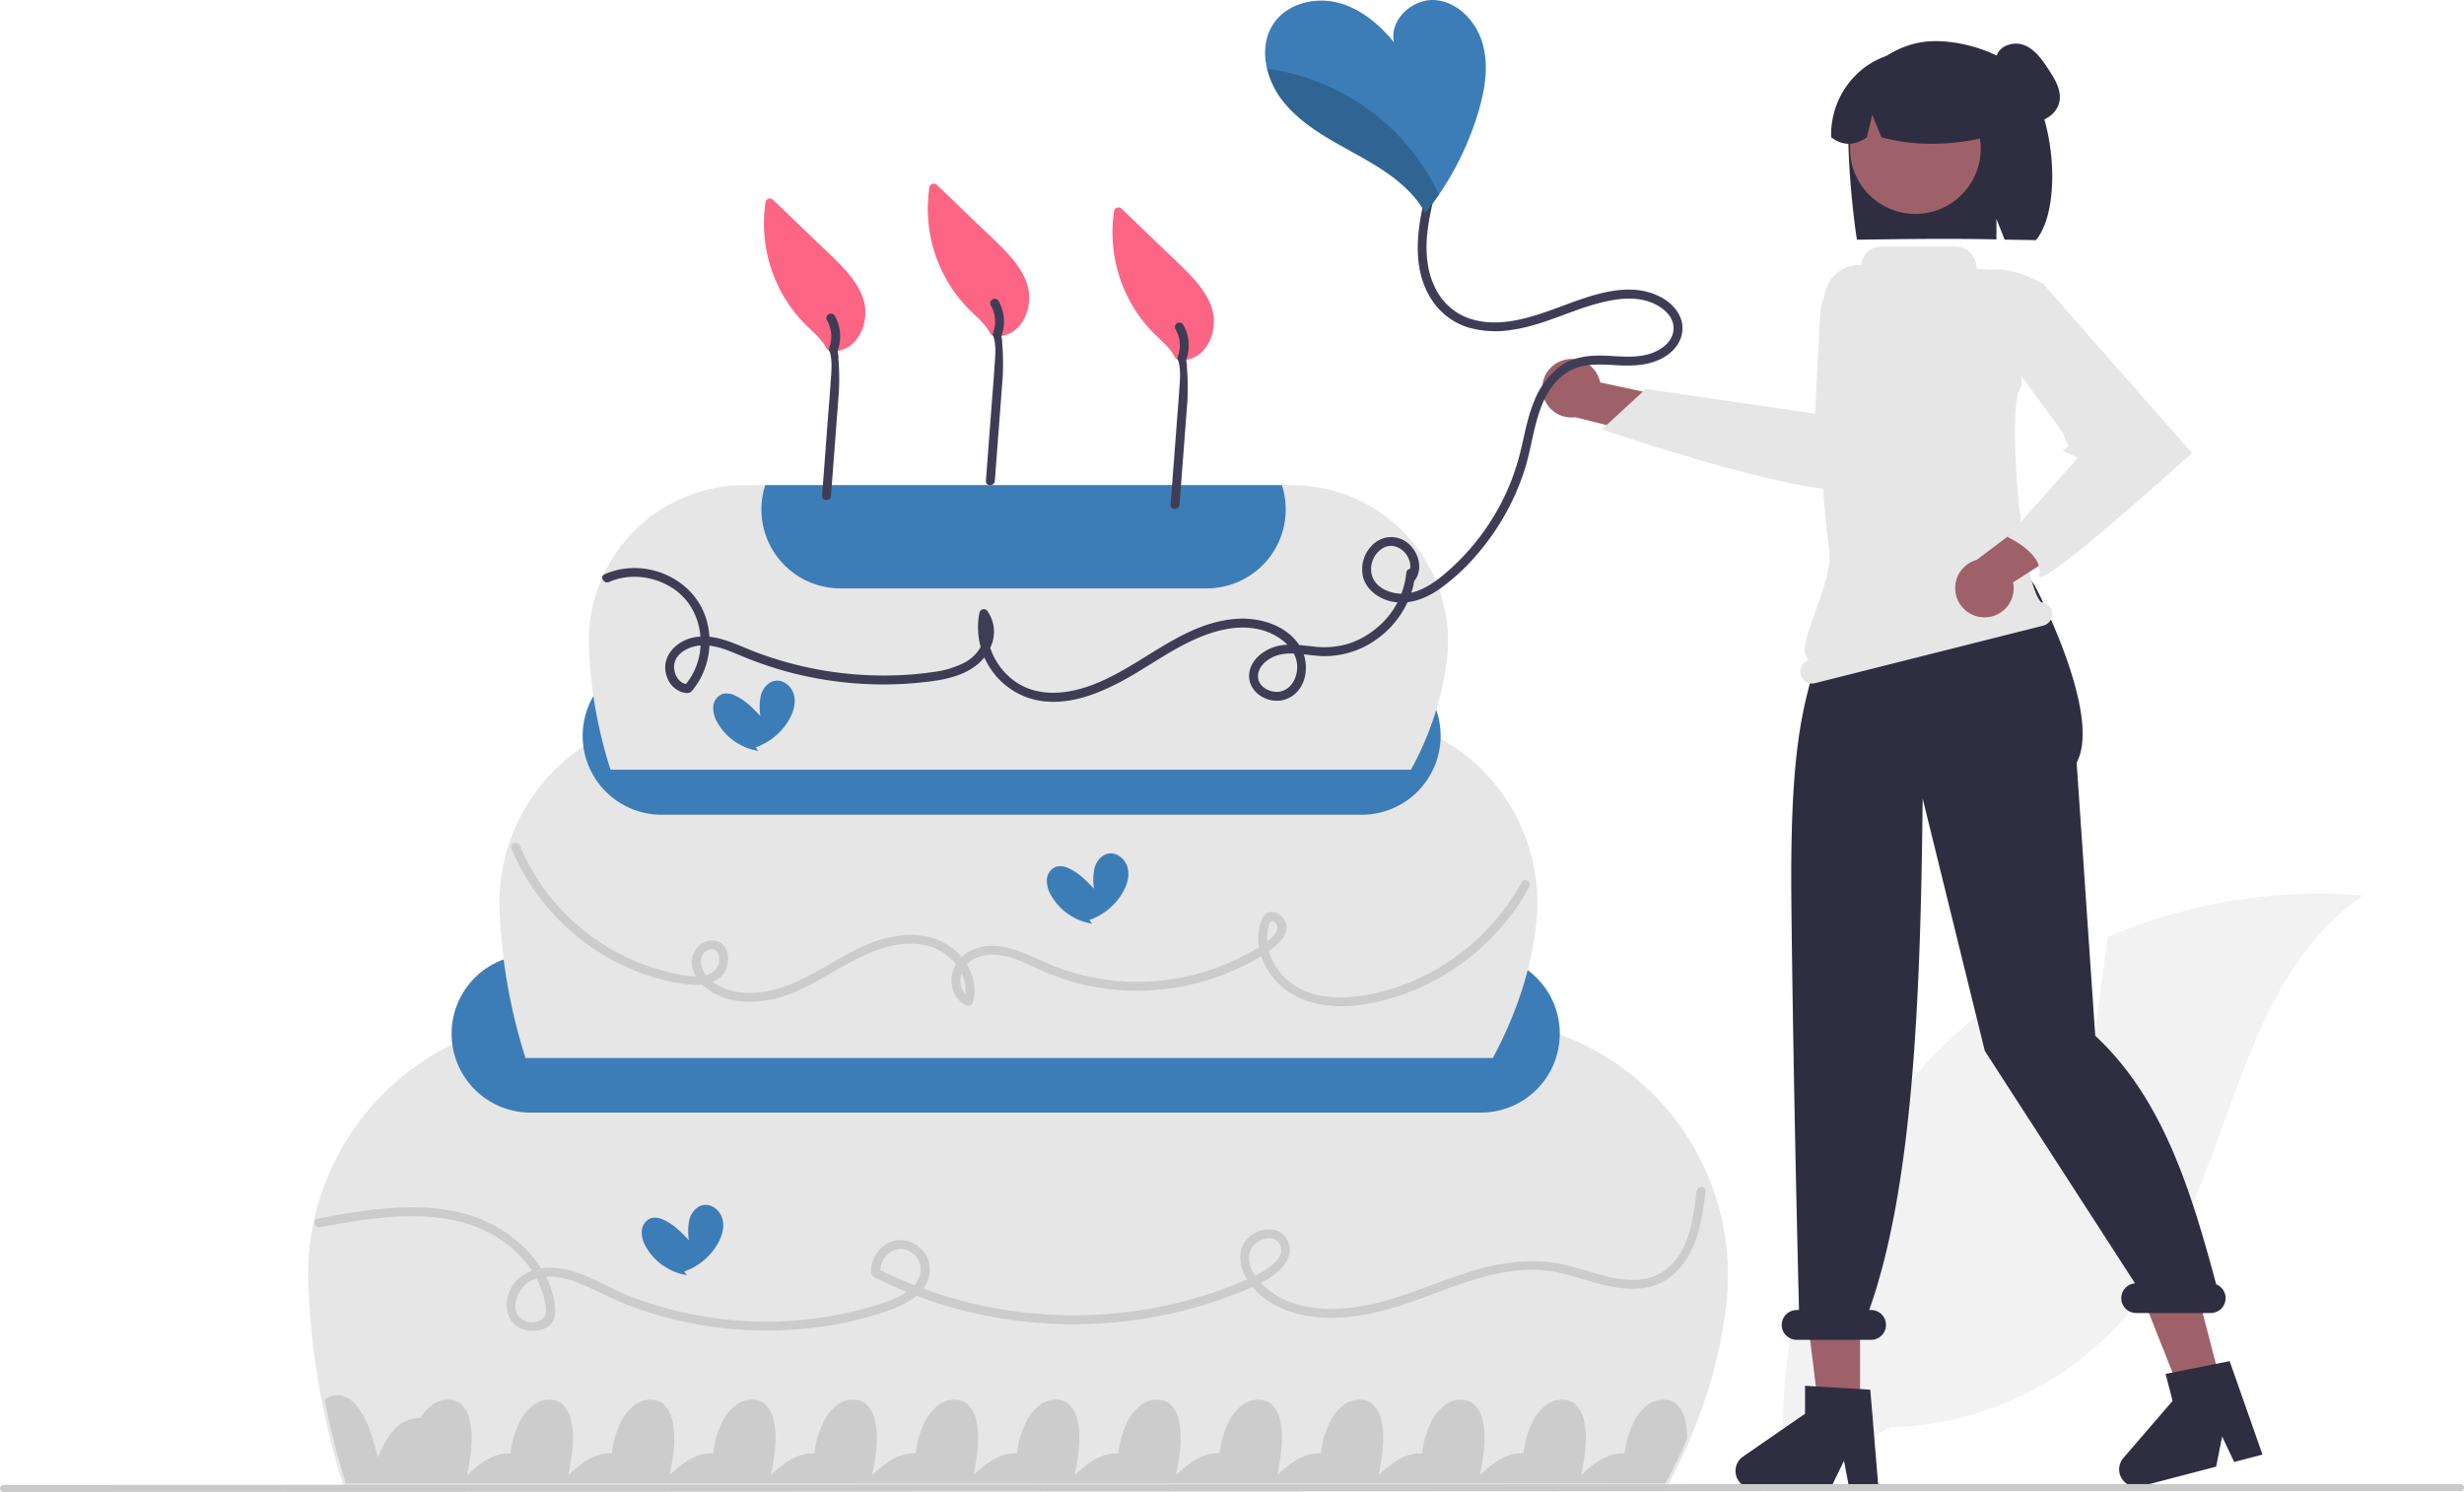 <svg data-name="Layer 1" xmlns="http://www.w3.org/2000/svg" width="827.13" height="500.907" viewBox="0 0 827.13 500.907" xmlns:xlink="http://www.w3.org/1999/xlink"><path d="M886.625,569.657l7.319-55.516a180.672,180.672,0,0,1,85.801-13.961c-43.186,29.465-43.665,93.451-74.853,135.409a108.675,108.675,0,0,1-83.739,43.137l-35.538,17.73a182.105,182.105,0,0,1,51.006-143.692,175.905,175.905,0,0,1,34.805-27.128C877.659,547.646,886.625,569.657,886.625,569.657Z" transform="translate(-186.435 -199.546)" fill="#f2f2f2"/><path d="M808.249,231.95A31.007,31.007,0,0,1,829.126,214.199c10.23-2.661,25.208,1.392,32.899,7.212,14.067,10.645,17.5,47.217,7.835,58.773-1.922-.077-8.556-.134-10.501-.19l-2.752-6.966v6.897c-15.186-.356-30.997-.133-46.815.098C808.374,271.841,804.996,239.821,808.249,231.95Z" transform="translate(-186.435 -199.546)" fill="#2f2e41"/><polygon points="624.392 473.392 610.541 473.391 603.951 419.964 624.394 419.965 624.392 473.392" fill="#9e616a"/><polygon points="745.646 464.778 732.242 468.272 712.389 418.235 732.172 413.079 745.646 464.778" fill="#9e616a"/><circle cx="642.962" cy="49.88" r="21.938" fill="#9e616a"/><path d="M814.323,220.858a27.555,27.555,0,0,1,41.894,24.048c-11.959,3.056-24.702,4.335-38.207.736l-3.087-7.555-1.82,7.561q-6.197,4.359-11.963-.016A28.135,28.135,0,0,1,814.323,220.858Z" transform="translate(-186.435 -199.546)" fill="#2f2e41"/><path d="M817.023,699.238h-9.829l-1.754-9.279-4.493,9.279H774.879a5.86,5.86,0,0,1-3.33-10.682L792.366,674.179v-9.381l21.896,1.307Z" transform="translate(-186.435 -199.546)" fill="#2f2e41"/><path d="M945.925,687.895l-9.511,2.479-4.038-8.537-2.007,10.113-25.225,6.575a5.86,5.86,0,0,1-5.916-9.497l16.518-19.163-2.366-9.078,21.518-4.258Z" transform="translate(-186.435 -199.546)" fill="#2f2e41"/><path d="M930.381,630.726c-8.477-31.513-17.903-62.332-40.601-83.448l-6.249-91.699c8.788-16.32-14.029-59.395-14.029-59.395l-7.971-11.605-55.25,9.588v0c-12.931,35.268-19.235,43.964-18.492,110.188s2.547,135.01,2.547,135.01h-.799a5,5,0,0,0,0,10h25a5,5,0,0,0,0-10l-.645,0c14.674-41.249,17.295-104.689,17.947-171.757l20.868,84.758,50.43,78.039a4.987,4.987,0,0,0,.4,9.96h25a4.995,4.995,0,0,0,1.844-9.639Z" transform="translate(-186.435 -199.546)" fill="#2f2e41"/><path d="M875.218,404.731h-0a3.987,3.987,0,0,0-3.605-2.995c-6.803-6.905-11.9-68.186-6.549-72.421l-.008-.076-1.594-34.058a5.037,5.037,0,0,0-4.703-4.79l-8.421-.55a.446.446,0,0,1-.431-.445,7.081,7.081,0,0,0-7.081-7.081H817.895a6.63,6.63,0,0,0-6.576,5.804.44.44,0,0,1-.448.396l-.003-0a11.845,11.845,0,0,0-11.915,9.824c-3.408,19.831-1.799,61.218,1.579,86.24,1.176,8.711-7.799,25.434-8.244,32.722a5.365,5.365,0,0,0,1.336,3.89,3.992,3.992,0,0,0-2.766,4.808h0a4,4,0,0,0,4.856,2.901l76.603-19.311A4,4,0,0,0,875.218,404.731Z" transform="translate(-186.435 -199.546)" fill="#e6e6e6"/><path d="M710.45,320.733a9.76,9.76,0,0,1,13.124,7.193l76.975,16.554-11.901,13.536-73.42-18.389a9.813,9.813,0,0,1-4.779-18.894Z" transform="translate(-186.435 -199.546)" fill="#9e616a"/><path d="M811.771,363.146c-11.884,6.221-83.676-18.116-86.812-19.184l-.797-.272,14.764-13.572,56.8,8.318,1.721-33.258a17.821,17.821,0,0,1,12.695-16.132,17.791,17.791,0,0,1,21.953,22.666l-14.055,42.262a21.252,21.252,0,0,1-5.392,8.556A3.776,3.776,0,0,1,811.771,363.146Z" transform="translate(-186.435 -199.546)" fill="#e6e6e6"/><path d="M746.132,698.579H301.797l-.11-.35-.11-.35c-1.453-4.619-2.781-9.301-3.977-14.013s-2.259-9.455-3.181-14.195c-1.253-6.436-2.257-12.939-3.007-19.463s-1.245-13.07-1.482-19.592a85.985,85.985,0,0,1,86.16-89.036H680.261a86.073,86.073,0,0,1,85.724,95.318v.001a154.905,154.905,0,0,1-4.352,23.029,171.506,171.506,0,0,1-7.932,22.914q-1.623,3.803-3.454,7.622-1.826,3.811-3.833,7.586l-.141.265Z" transform="translate(-186.435 -199.546)" fill="#e6e6e6"/><path d="M683.531,573.079h-319a26.5,26.5,0,0,1,0-53h319a26.5,26.5,0,0,1,0,53Z" transform="translate(-186.435 -199.546)" fill="#3c7db7"/><path d="M687.555,554.752H362.849l-.22-.7a186.824,186.824,0,0,1-8.513-49.171,63.13,63.13,0,0,1,63.16-65.272H639.311a63.135,63.135,0,0,1,62.839,69.877c-1.636,14.928-6.451,29.98-14.313,44.736Z" transform="translate(-186.435 -199.546)" fill="#e6e6e6"/><path d="M643.531,473.079h-235a26.5,26.5,0,0,1,0-53h235a26.5,26.5,0,0,1,0,53Z" transform="translate(-186.435 -199.546)" fill="#3c7db7"/><path d="M659.181,379.869a52.565,52.565,0,0,0-39.09-17.46h-183.59a52.368,52.368,0,0,0-52.39,54.14,154.712,154.712,0,0,0,7.04,40.71l.22.7h268.71l.28-.53a102.642,102.642,0,0,0,11.85-37.06A52.207,52.207,0,0,0,659.181,379.869Z" transform="translate(-186.435 -199.546)" fill="#e6e6e6"/><path d="M616.741,362.409h-173.42a26.502,26.502,0,0,0,25.21,34.67h123a26.502,26.502,0,0,0,25.21-34.67Z" transform="translate(-186.435 -199.546)" fill="#3c7db7"/><path d="M752.781,682.449q-3.24,7.59-7.25,15.13h-443a257.431,257.431,0,0,1-7.13-28.1,7.256,7.256,0,0,1,5.9-1.38,9.863,9.863,0,0,1,5.18,3.86c3.73,4.84,5.29,10.97,6.76,16.91,1.57-3.5,3.2-7.09,5.94-9.79a11.362,11.362,0,0,1,8.44-3.47,13.786,13.786,0,0,1,4.61-4.89c2.69-1.6,6.36-1.82,8.81.11a9.836,9.836,0,0,1,3.11,5.66c1.37,5.96.23,12.18-.91,18.2,2.89-2.54,5.87-5.12,9.48-6.43a12.681,12.681,0,0,1,5.11-.75,30.862,30.862,0,0,1,2.6-9.62,15.647,15.647,0,0,1,5.8-7.17c2.69-1.6,6.36-1.82,8.81.11a9.836,9.836,0,0,1,3.11,5.66c1.37,5.96.23,12.18-.91,18.2,2.89-2.54,5.87-5.12,9.48-6.43a12.681,12.681,0,0,1,5.11-.75,30.862,30.862,0,0,1,2.6-9.62,15.647,15.647,0,0,1,5.8-7.17c2.69-1.6,6.36-1.82,8.81.11a9.836,9.836,0,0,1,3.11,5.66c1.37,5.96.23,12.18-.91,18.2,2.89-2.54,5.87-5.12,9.48-6.43a12.681,12.681,0,0,1,5.11-.75,30.862,30.862,0,0,1,2.6-9.62,15.647,15.647,0,0,1,5.8-7.17c2.69-1.6,6.36-1.82,8.81.11a9.836,9.836,0,0,1,3.11,5.66c1.37,5.96.23,12.18-.91,18.2,2.89-2.54,5.87-5.12,9.48-6.43a12.681,12.681,0,0,1,5.11-.75,30.862,30.862,0,0,1,2.6-9.62,15.647,15.647,0,0,1,5.8-7.17c2.69-1.6,6.36-1.82,8.81.11a9.836,9.836,0,0,1,3.11,5.66c1.37,5.96.23,12.18-.91,18.2,2.89-2.54,5.87-5.12,9.48-6.43a12.681,12.681,0,0,1,5.11-.75,30.862,30.862,0,0,1,2.6-9.62,15.647,15.647,0,0,1,5.8-7.17c2.69-1.6,6.36-1.82,8.81.11a9.836,9.836,0,0,1,3.11,5.66c1.37,5.96.23,12.18-.91,18.2,2.89-2.54,5.87-5.12,9.48-6.43a12.681,12.681,0,0,1,5.11-.75,30.862,30.862,0,0,1,2.6-9.62,15.647,15.647,0,0,1,5.8-7.17c2.69-1.6,6.36-1.82,8.81.11a9.836,9.836,0,0,1,3.11,5.66c1.37,5.96.23,12.18-.91,18.2,2.89-2.54,5.87-5.12,9.48-6.43a12.681,12.681,0,0,1,5.11-.75,30.862,30.862,0,0,1,2.6-9.62,15.647,15.647,0,0,1,5.8-7.17c2.69-1.6,6.36-1.82,8.81.11a9.836,9.836,0,0,1,3.11,5.66c1.37,5.96.23,12.18-.91,18.2,2.89-2.54,5.87-5.12,9.48-6.43a12.681,12.681,0,0,1,5.11-.75,30.862,30.862,0,0,1,2.6-9.62,15.647,15.647,0,0,1,5.8-7.17c2.69-1.6,6.36-1.82,8.81.11a9.836,9.836,0,0,1,3.11,5.66c1.37,5.96.23,12.18-.91,18.2,2.89-2.54,5.87-5.12,9.48-6.43a12.681,12.681,0,0,1,5.11-.75,30.862,30.862,0,0,1,2.6-9.62,15.647,15.647,0,0,1,5.8-7.17c2.69-1.6,6.36-1.82,8.81.11a9.836,9.836,0,0,1,3.11,5.66c1.37,5.96.23,12.18-.91,18.2,2.89-2.54,5.87-5.12,9.48-6.43a12.681,12.681,0,0,1,5.11-.75,30.862,30.862,0,0,1,2.6-9.62,15.647,15.647,0,0,1,5.8-7.17c2.69-1.6,6.36-1.82,8.81.11a9.836,9.836,0,0,1,3.11,5.66c1.37,5.96.23,12.18-.91,18.2,2.89-2.54,5.87-5.12,9.48-6.43a12.681,12.681,0,0,1,5.11-.75,30.862,30.862,0,0,1,2.6-9.62,15.647,15.647,0,0,1,5.8-7.17c2.69-1.6,6.36-1.82,8.81.11a9.836,9.836,0,0,1,3.11,5.66c1.37,5.96.23,12.18-.91,18.2,2.89-2.54,5.87-5.12,9.48-6.43a12.681,12.681,0,0,1,5.11-.75,30.862,30.862,0,0,1,2.6-9.62,15.647,15.647,0,0,1,5.8-7.17c2.69-1.6,6.36-1.82,8.81.11a9.836,9.836,0,0,1,3.11,5.66A26.528,26.528,0,0,1,752.781,682.449Z" transform="translate(-186.435 -199.546)" fill="#ccc"/><path d="M390.895,394.936c7.017-3.096,15.479-1.923,21.742,2.351,6.595,4.5,9.666,12.423,8.864,20.241a21.899,21.899,0,0,1-5.206,12.14l1.061-.439c-3.266-.04-5.055-3.862-4.558-6.749.672-3.909,5.137-5.932,8.684-6.225,4.829-.399,9.474,1.695,13.828,3.502a125.987,125.987,0,0,0,14.338,5.004,124.147,124.147,0,0,0,30.429,4.538,120.444,120.444,0,0,0,15.198-.594c4.614-.474,9.343-1.061,13.671-2.817,4.375-1.775,8.153-4.694,10.022-9.131a12.041,12.041,0,0,0-1.22-12.266,1.508,1.508,0,0,0-2.507.662,25.132,25.132,0,0,0,4.345,19.814,24.751,24.751,0,0,0,18.939,10.159c8.488.458,16.788-2.831,24.159-6.728,7.703-4.072,14.73-9.288,22.562-13.135,7.554-3.71,16.257-6.443,24.661-4.217,6.699,1.774,13.78,7.625,11.569,15.316-.854,2.971-3.236,5.472-6.473,5.462-2.746-.008-5.915-1.744-6.246-4.714-.398-3.56,3.012-6.355,6.044-7.405,4.345-1.504,9.191-.377,13.635 0a29.778,29.778,0,0,0,20.451-5.783,31.478,31.478,0,0,0,11.729-16.752,28.71,28.71,0,0,0,.884-5.239c.154-1.925-2.847-1.915-3,0a27.447,27.447,0,0,1-10.089,18.578,27.939,27.939,0,0,1-9.556,5.214,28.853,28.853,0,0,1-11.698.861c-4.507-.459-9.351-1.282-13.703.431-3.333,1.312-6.551,3.916-7.465,7.528-1.778,7.03,6.266,12.122,12.432,9.632,6.918-2.794,7.986-12.127,4.301-17.843-4.429-6.87-13.267-9.542-21.073-9.031-18.548,1.215-32.006,16.079-48.744,22.267-7.898,2.92-17.02,4.049-24.572-.473A22.559,22.559,0,0,1,517.729,411.324a20.461,20.461,0,0,1,.404-5.373l-2.507.662c1.869,2.418,1.791,5.719.795,8.472a13.29,13.29,0,0,1-6.501,7.065,31.858,31.858,0,0,1-10.397,3.033,108.461,108.461,0,0,1-12.084,1.067,120.93,120.93,0,0,1-47.711-7.93c-6.853-2.632-14.115-6.694-21.66-4.455-5.687,1.688-10.048,7.128-7.67,13.138a7.913,7.913,0,0,0,5.632,5.103,3.194,3.194,0,0,0,2.082-.084,6.254,6.254,0,0,0,1.521-1.723,22.825,22.825,0,0,0,2.567-4.261,26.523,26.523,0,0,0,1.386-18.428c-4.179-14.186-20.9-21.136-34.205-15.266-1.763.778-.238,3.363,1.514,2.59Z" transform="translate(-186.435 -199.546)" fill="#3f3d56"/><path d="M358.085,484.307A75.617,75.617,0,0,0,406.145,527.729a63.447,63.447,0,0,0,11.198,2.324c3.615.39,7.581.162,10.573-2.131,4.309-3.302,4.217-12.743-2.609-12.674-3.374.034-6.198,3.125-6.617,6.335-.489,3.747,1.84,7.248,4.631,9.512,6.124,4.968,14.527,5.581,21.993,4.026,8.575-1.786,16.089-6.633,23.608-10.881,8.609-4.864,18.84-9.749,28.966-7.143,7.68,1.976,14.683,10.037,12.179,18.267l2.203-.896c-3.334-1.511-4.144-5.689-2.835-8.885,1.639-4.001,6.429-5.495,10.404-5.492,5.24.004,10.08,2.435,14.731,4.579a81.752,81.752,0,0,0,13.29,4.899,80.578,80.578,0,0,0,53.954-4.786,67.679,67.679,0,0,0,11.78-6.836c2.917-2.151,6.286-5.916,3.935-9.692a5.205,5.205,0,0,0-4.173-2.559c-2.053-.011-2.953,1.416-3.594,3.156a17.857,17.857,0,0,0-.039,11.434c2.604,8.227,9.546,13.906,17.777,15.979,9.104,2.293,18.907.729,27.709-2.103A78.769,78.769,0,0,0,696.363,502.998c1.228-1.849,2.363-3.755,3.423-5.705.922-1.697-1.667-3.213-2.59-1.514a75.687,75.687,0,0,1-36.206,33.021c-14.13,6.137-37.521,10.655-46.762-5.64a17.12,17.12,0,0,1-2.304-10.68c.167-1.176.545-4.581,2.271-3.47,1.954,1.258.892,3.48-.351,4.809-2.801,2.994-7.037,5.097-10.647,6.958a74.015,74.015,0,0,1-12.068,4.916,76.825,76.825,0,0,1-51.388-1.998c-8.697-3.562-18.624-9.885-28.054-4.658a10.953,10.953,0,0,0-5.83,9.331c-.104,3.543,1.567,7.181,4.9,8.692a1.527,1.527,0,0,0,2.203-.896c1.877-6.168-.721-12.622-5.274-16.921-5.355-5.057-12.646-6.505-19.794-5.518-16.237,2.241-28.008,15.557-43.901,18.611-6.856,1.318-15.315.578-20.247-4.962-2.204-2.475-3.448-7.488.672-8.945,3.023-1.07,3.968,2.515,3.294,4.72-2.082,6.814-13.588,3.59-18.363,2.355a71.047,71.047,0,0,1-18.671-7.847,72.037,72.037,0,0,1-29.698-34.147c-.72-1.764-3.623-.992-2.893.798Z" transform="translate(-186.435 -199.546)" fill="#ccc"/><path d="M293.93,611.545c22.998-4.334,51.274-8.7,68.525,11.277a30.103,30.103,0,0,1,6.865,13.634c.456,2.274,1.029,4.799-1.281,6.204a6.094,6.094,0,0,1-5.871.122c-5.039-2.795-2.232-10.232,1.561-12.668,5.164-3.318,11.808-1.902,17.109.259,5.75,2.343,11.19,5.338,17.009,7.546a126.017,126.017,0,0,0,16.877,5.079,130.964,130.964,0,0,0,36.252,3.032,118.946,118.946,0,0,0,34.573-6.802c4.257-1.588,8.686-3.882,11.278-7.761a9.859,9.859,0,0,0-.325-11.654,9.679,9.679,0,0,0-12.058-2.898,10.546,10.546,0,0,0-4.378,4.477c-.798,1.566-1.84,4.662-.821,6.312.518.838,1.784,1.171,2.613,1.577q2.083,1.021,4.2,1.972,3.702,1.663,7.493,3.122a143.833,143.833,0,0,0,16.942,5.332A151.376,151.376,0,0,0,579.5,640.562a143.673,143.673,0,0,0,16.705-4.78c5.168-1.826,10.624-3.778,15.376-6.544,3.747-2.18,8.138-5.926,7.786-10.721a6.752,6.752,0,0,0-7.088-6.198,9.713,9.713,0,0,0-8.67,5.391c-2.036,4.617.001,9.877,2.971,13.563,6.414,7.96,17.355,10.819,27.171,10.721,11.375-.113,22.159-3.706,32.709-7.613,11.816-4.376,24.151-9.233,36.987-8.457,11.567.699,22.467,7.542,34.213,6.122,10.196-1.233,16.18-9.392,18.825-18.681a84.671,84.671,0,0,0,2.443-13.814c.214-1.916-2.787-1.9-3,0-1.02,9.119-2.57,20.684-10.633,26.474-9.778,7.022-22.51.834-32.758-1.661-11.823-2.878-23.427-.916-34.825,2.818-11.227,3.678-22.035,8.706-33.73,10.805-10.158,1.823-21.401,1.621-30.261-4.298-4.353-2.908-9.545-8.626-7.542-14.353,1.144-3.272,7.104-5.95,9.525-2.516,3.565,5.055-5.397,9.846-8.839,11.43A136.881,136.881,0,0,1,590.643,634.478a146.804,146.804,0,0,1-109.347-8.826l.743,1.295c-.577-5.18,4.686-10.041,9.709-7.316,4.784,2.595,4.753,8.294,1.183,11.867-3.516,3.519-8.559,5.086-13.199,6.48a124.752,124.752,0,0,1-15.612,3.612,127.3,127.3,0,0,1-65.85-6.708c-9.394-3.6-19.122-10.911-29.653-9.549-4.201.543-8.263,2.581-10.446,6.335-1.924,3.309-2.338,7.657-.293,11.008,3.264,5.347,14.697,5.101,14.895-2.4.225-8.543-5.166-17.074-11.189-22.672-18.756-17.435-45.516-13.275-68.452-8.953-1.895.357-1.092,3.249.798,2.893Z" transform="translate(-186.435 -199.546)" fill="#ccc"/><path d="M584.759,320.329c7.295-1.245,10.423-10.047,8.709-16.528-1.114-4.214-3.729-7.831-6.635-11.001-3.372-3.678-7.112-7.038-10.705-10.496q-6.59-6.344-13.18-12.688a1.512,1.512,0,0,0-2.507.662,48.337,48.337,0,0,0,8.313,35.243,51.021,51.021,0,0,0,6.216,7.103c2.232,2.145,4.625,4.281,6.011,7.103l4.035,2.959a14.294,14.294,0,0,0-.599-2.333A1.703,1.703,0,0,0,584.759,320.329Z" transform="translate(-186.435 -199.546)" fill="#fd6584"/><path d="M584.531,319.579h-3c1.576,3.207.932,8.087.713,11.564-.245,3.886-.58,7.769-.874,11.652q-.992,13.097-1.984,26.195c-.146,1.926,2.855,1.916,3,0l1.759-23.229q.449-5.931.898-11.862A82.956,82.956,0,0,0,584.531,319.579Z" transform="translate(-186.435 -199.546)" fill="#3f3d56"/><path d="M584.743,319.919a13.835,13.835,0,0,0-1.137-11.382,1.501,1.501,0,0,0-2.59,1.514,10.773,10.773,0,0,1,.835,9.071,1.5,1.5,0,0,0,2.893.798Z" transform="translate(-186.435 -199.546)" fill="#3f3d56"/><path d="M467.759,317.329c7.295-1.245,10.423-10.047,8.709-16.528-1.114-4.214-3.729-7.831-6.635-11.001-3.372-3.678-7.112-7.038-10.705-10.496q-6.59-6.344-13.18-12.688a1.512,1.512,0,0,0-2.507.662,48.337,48.337,0,0,0,8.313,35.243,51.021,51.021,0,0,0,6.216,7.103c2.232,2.145,4.625,4.281,6.011,7.103l4.035,2.959a14.294,14.294,0,0,0-.599-2.333A1.703,1.703,0,0,0,467.759,317.329Z" transform="translate(-186.435 -199.546)" fill="#fd6584"/><path d="M467.531,316.579h-3c1.576,3.207.932,8.087.713,11.564-.245,3.886-.58,7.769-.874,11.652q-.992,13.097-1.984,26.195c-.146,1.926,2.855,1.916,3,0l1.759-23.229q.449-5.931.898-11.862A82.956,82.956,0,0,0,467.531,316.579Z" transform="translate(-186.435 -199.546)" fill="#3f3d56"/><path d="M467.743,316.919a13.835,13.835,0,0,0-1.137-11.382,1.501,1.501,0,0,0-2.59,1.514,10.773,10.773,0,0,1,.835,9.071,1.5,1.5,0,0,0,2.893.798Z" transform="translate(-186.435 -199.546)" fill="#3f3d56"/><path d="M522.759,312.329c7.295-1.245,10.423-10.047,8.709-16.528-1.114-4.214-3.729-7.831-6.635-11.001-3.372-3.678-7.112-7.038-10.705-10.496q-6.59-6.344-13.18-12.688a1.512,1.512,0,0,0-2.507.662,48.337,48.337,0,0,0,8.313,35.243,51.021,51.021,0,0,0,6.216,7.103c2.232,2.145,4.625,4.281,6.011,7.103l4.035,2.959a14.294,14.294,0,0,0-.599-2.333A1.703,1.703,0,0,0,522.759,312.329Z" transform="translate(-186.435 -199.546)" fill="#fd6584"/><path d="M522.531,311.579h-3c1.576,3.207.932,8.087.713,11.564-.245,3.886-.58,7.769-.874,11.652q-.992,13.097-1.984,26.195c-.146,1.926,2.855,1.916,3,0l1.759-23.229q.449-5.931.898-11.862A82.956,82.956,0,0,0,522.531,311.579Z" transform="translate(-186.435 -199.546)" fill="#3f3d56"/><path d="M522.743,311.919a13.835,13.835,0,0,0-1.137-11.382,1.501,1.501,0,0,0-2.59,1.514,10.773,10.773,0,0,1,.835,9.071,1.5,1.5,0,0,0,2.893.798Z" transform="translate(-186.435 -199.546)" fill="#3f3d56"/><path d="M564.953,490.814c-.74-2.825-3.566-5.21-6.439-4.688-2.309.419-4.01,2.536-4.649,4.794a19.002,19.002,0,0,0-.191,6.994c-2.576-2.71-5.257-5.492-8.705-6.938a5.997,5.997,0,0,0-3.914-.48,4.875,4.875,0,0,0-3.197,4.33,9.576,9.576,0,0,0,1.486,5.437,19.299,19.299,0,0,0,13.684,9.388l-.929-1.213a20.954,20.954,0,0,0,11.211-9.246C564.77,496.662,565.693,493.639,564.953,490.814Z" transform="translate(-186.435 -199.546)" fill="#3c7db7"/><path d="M428.953,608.814c-.74-2.825-3.566-5.21-6.439-4.688-2.309.419-4.01,2.536-4.649,4.794a19.002,19.002,0,0,0-.191,6.994c-2.576-2.71-5.257-5.492-8.705-6.938a5.997,5.997,0,0,0-3.914-.48,4.875,4.875,0,0,0-3.197,4.33,9.576,9.576,0,0,0,1.486,5.437,19.299,19.299,0,0,0,13.684,9.388l-.929-1.213a20.954,20.954,0,0,0,11.211-9.246C428.77,614.662,429.693,611.639,428.953,608.814Z" transform="translate(-186.435 -199.546)" fill="#3c7db7"/><path d="M452.953,432.814c-.74-2.825-3.566-5.21-6.439-4.688-2.309.419-4.01,2.536-4.649,4.794a19.002,19.002,0,0,0-.191,6.994c-2.576-2.71-5.257-5.492-8.705-6.938a5.997,5.997,0,0,0-3.914-.48,4.875,4.875,0,0,0-3.197,4.33,9.576,9.576,0,0,0,1.486,5.437,19.299,19.299,0,0,0,13.684,9.388l-.929-1.213a20.954,20.954,0,0,0,11.211-9.246C452.77,438.662,453.693,435.639,452.953,432.814Z" transform="translate(-186.435 -199.546)" fill="#3c7db7"/><path d="M664.317,267.6c-2.474,10.87-3.65,23.193,2.949,32.92a22.6,22.6,0,0,0,11.698,8.862,33.194,33.194,0,0,0,14.906.916c11.255-1.559,21.259-7.422,32.328-9.698,4.885-1.004,10.069-1.336,14.772.597,3.523,1.448,7.235,4.361,7.252,8.515.017,4.266-3.688,7.097-7.372,8.409-4.917,1.75-10.026,1.073-15.126.852-5.492-.238-11.093.259-15.656,3.623a27.23,27.23,0,0,0-8.701,11.797c-2.293,5.566-3.224,11.55-4.691,17.358a77.073,77.073,0,0,1-5.532,15.126,78.352,78.352,0,0,1-19.144,24.815c-3.939,3.39-8.726,6.844-14.106,7.155-4.15.24-9.194-1.504-10.793-5.707a8.195,8.195,0,0,1,3.837-9.729c3.556-1.795,7.429.765,8.578,4.279a5.477,5.477,0,0,1-.571,4.939c-1.078,1.608,1.519,3.111,2.59,1.514,2.487-3.708,1.187-8.695-1.859-11.666a8.737,8.737,0,0,0-11.499-.857,11.361,11.361,0,0,0-4.153,11.74c1.279,4.617,5.816,7.553,10.346,8.281,5.594.898,10.978-1.3,15.493-4.476a69.452,69.452,0,0,0,12.269-11.333,81.44,81.44,0,0,0,16.246-29.049c3.302-10.581,3.542-24.559,13.354-31.705,5.049-3.677,11.235-3.269,17.155-2.932,5.226.298,10.323.244,15.117-2.122,3.958-1.953,7.152-5.559,7.218-10.152.067-4.637-3.226-8.366-7.105-10.479-10.248-5.581-22.554-1.08-32.622,2.649-10.124,3.75-21.684,8.151-32.443,4.205A20.125,20.125,0,0,1,667.935,295.62c-2.605-5.525-2.976-11.795-2.374-17.791a77.431,77.431,0,0,1,1.65-9.431c.428-1.88-2.464-2.682-2.893-.798Z" transform="translate(-186.435 -199.546)" fill="#3f3d56"/><path d="M682.706,237.108a100.843,100.843,0,0,1-13.26,27.84q-2.16,3.15-4.54,6.14a32.493,32.493,0,0,0-4.45-6.22c-6.05-6.65-14.16-11-22.03-15.36-7.87-4.36-15.86-9.04-21.42-16.11a28.399,28.399,0,0,1-5.24-10.79c-1.26-5.33-.78-10.89,2.33-15.34,4.52-6.47,13.53-8.75,21.19-6.88,7.67,1.87,14.09,7.2,19.07,13.32-1.63-7.52,6.3-14.78,13.97-14.12,7.67.67,13.82,7.37,15.86,14.79C686.235,221.788,684.906,229.728,682.706,237.108Z" transform="translate(-186.435 -199.546)" fill="#3c7db7"/><g opacity="0.2"><path d="M669.446,264.948q-2.16,3.15-4.54,6.14a32.493,32.493,0,0,0-4.45-6.22c-6.05-6.65-14.16-11-22.03-15.36-7.87-4.36-15.86-9.04-21.42-16.11a28.399,28.399,0,0,1-5.24-10.79,75.766,75.766,0,0,1,45.9,24.35A73.709,73.709,0,0,1,669.446,264.948Z" transform="translate(-186.435 -199.546)"/></g><path d="M852.907,406.788a9.76,9.76,0,0,0,9.295-11.73L890.986,376.703l-16.228-7.844-24.795,18.662a9.813,9.813,0,0,0,2.944,19.266Z" transform="translate(-186.435 -199.546)" fill="#9e616a"/><path d="M858.775,317.469s-16.896-13.663-10.191-23.357,23.826.862,23.826.862l49.839,56.653s-52.941,48.053-51.299,40.916-10.639-12.715-10.639-12.715l23.625-26.571-5.182-2.512,2.114-1.216-2.224-5.21Z" transform="translate(-186.435 -199.546)" fill="#e6e6e6"/><path d="M1013.565,698.954a1.186,1.186,0,0,1-1.19,1.19l-225.03.03-15.72.01-10.37.01h-11.47l-6.26.01-17.38.01-273.46.14-2.08.01-122.32.04h-2.02l-104.12.04h-2.02l-32.5.01a1.19,1.19,0,0,1,0-2.38l32.84-.01h2.02l104.09-.04h2.02l121.37-.04h2.07l103.42-.04h1.36l167.43-.1,17.35-.01,7.94-.01,12.55-.01h10.72l16.89-.01,222.68-.04A1.186,1.186,0,0,1,1013.565,698.954Z" transform="translate(-186.435 -199.546)" fill="#cacaca"/><path d="M874.214,223.036c-2.168-3.324-4.558-6.838-8.239-8.323-3.68-1.485-8.9.291-9.4,4.228-.374,2.943,1.872,5.471,3.562,7.909s2.79,6.118.581,8.099l-1.242.641a12.41,12.41,0,0,0,10.082,4.811c3.86-.244,7.581-3.11,8.232-6.923C878.426,229.759,876.274,226.195,874.214,223.036Z" transform="translate(-186.435 -199.546)" fill="#2f2e41"/></svg>